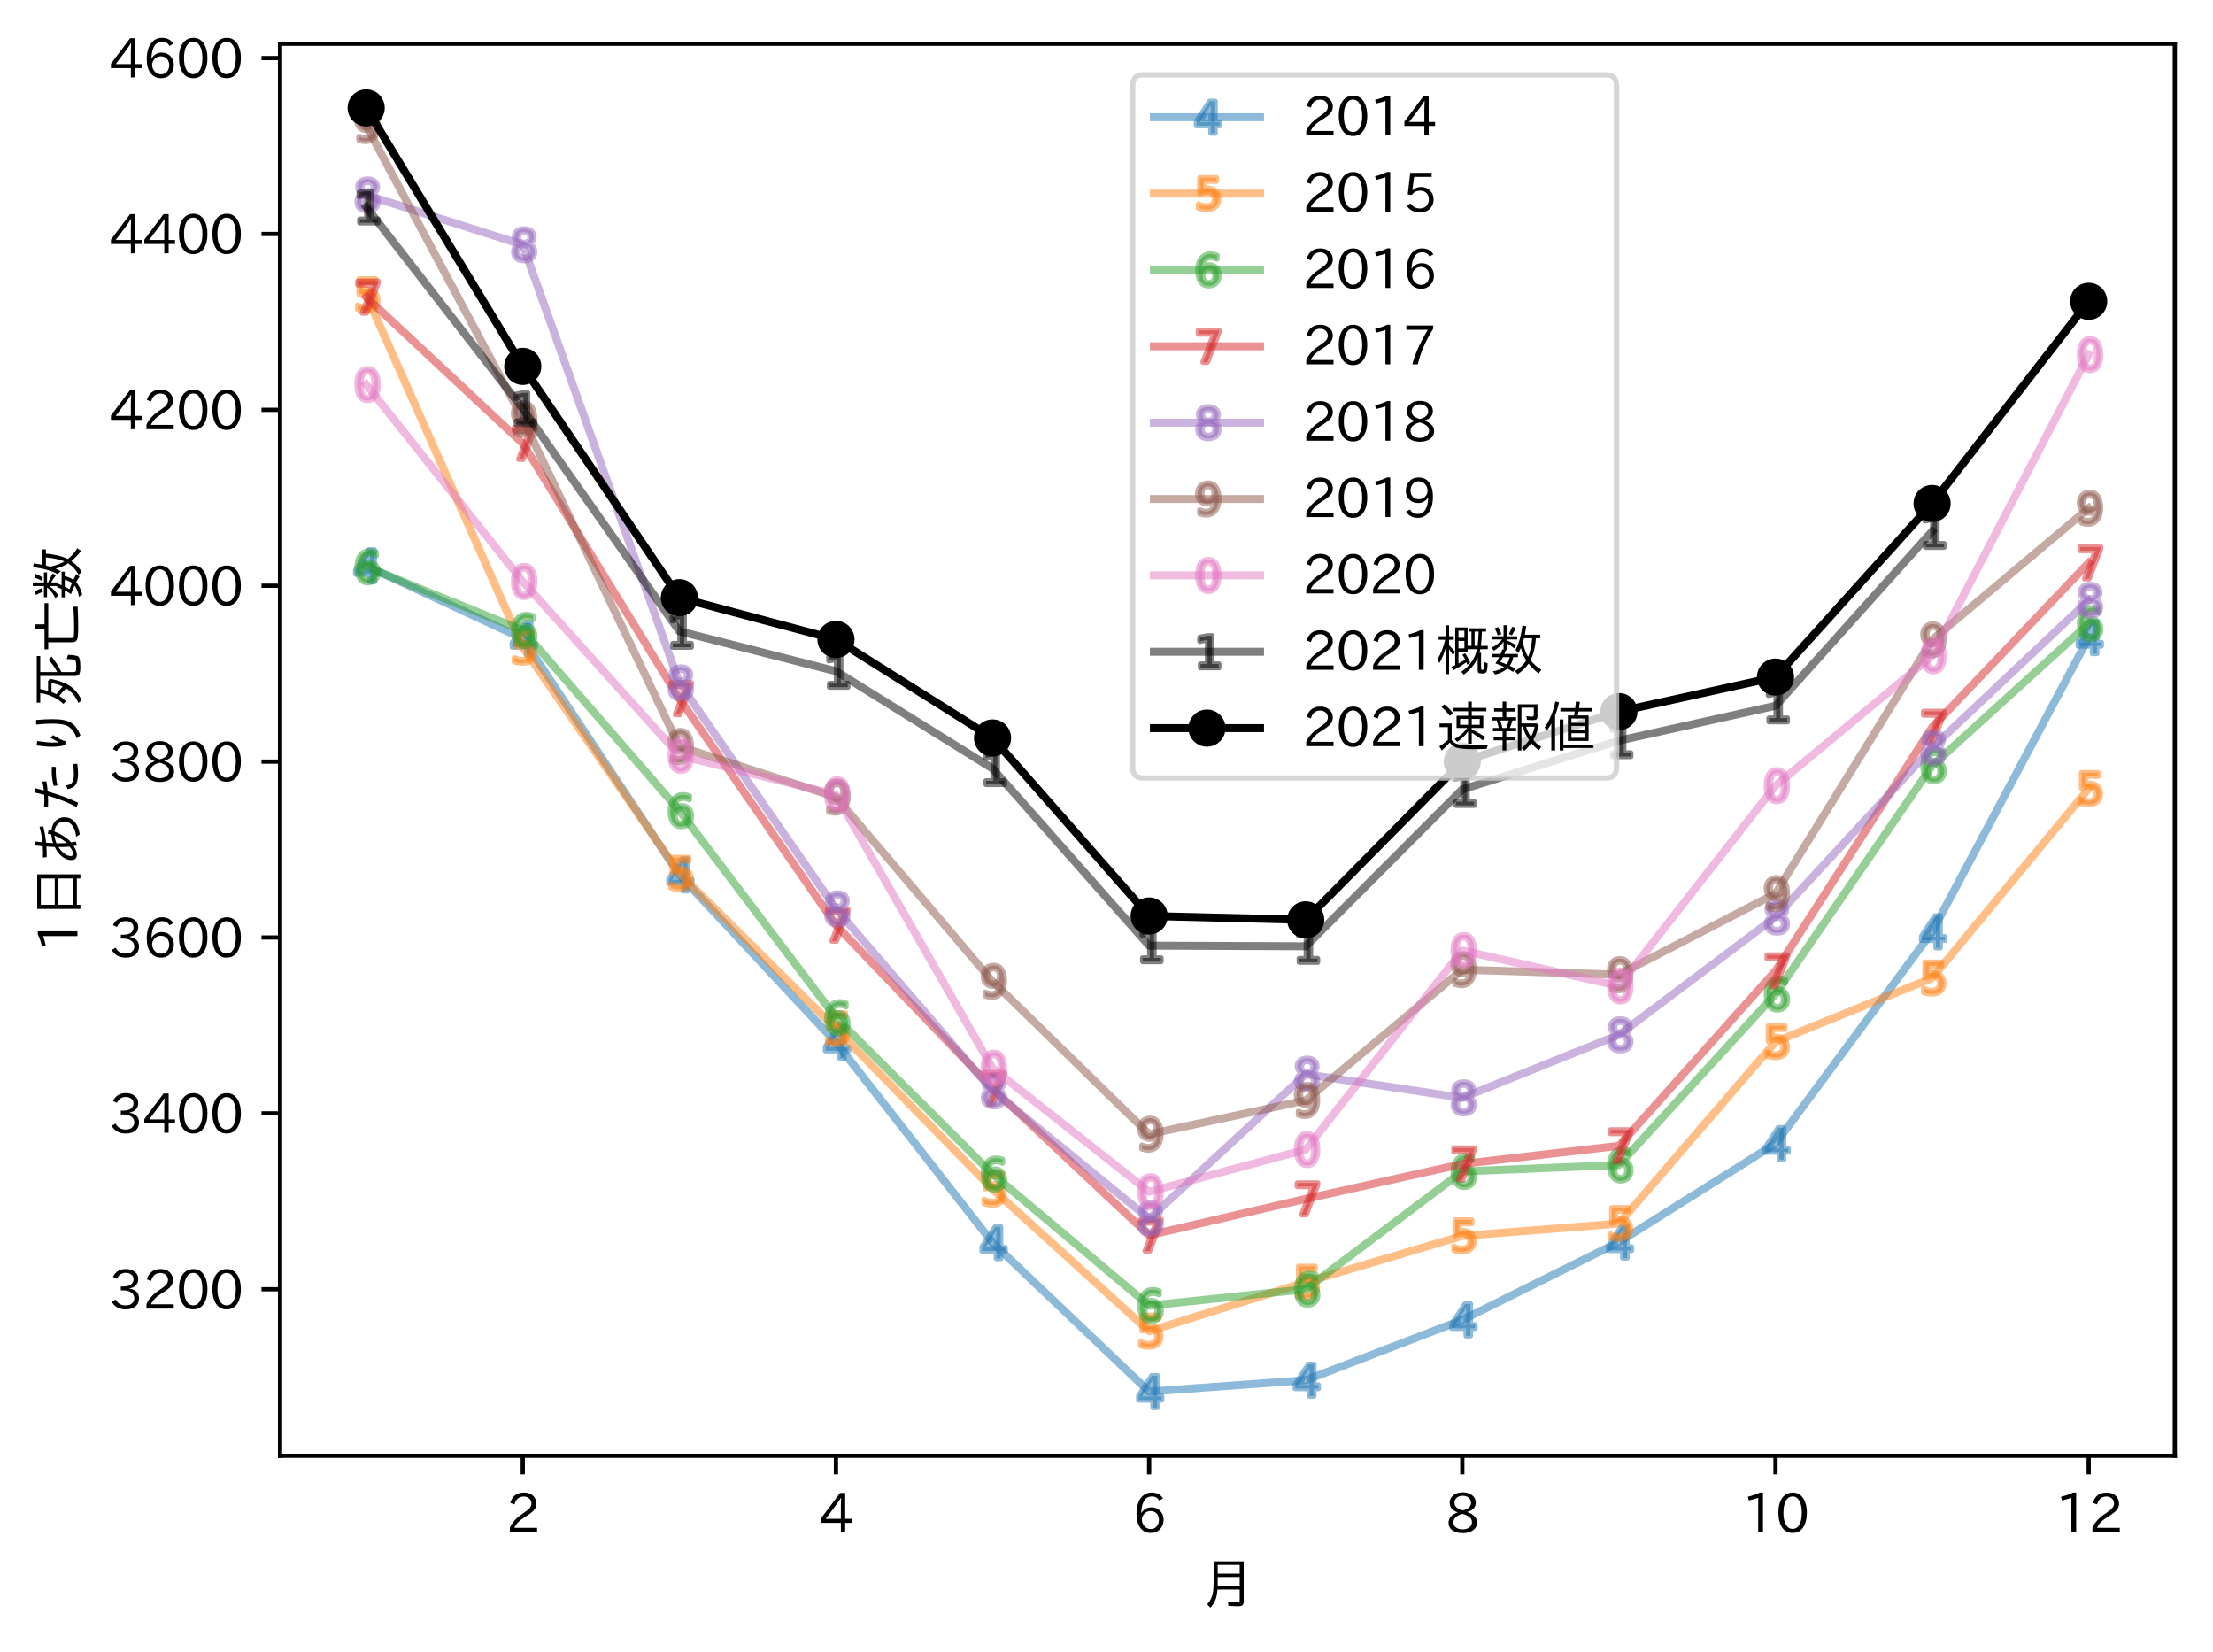 <?xml version="1.0" encoding="utf-8" standalone="no"?>
<!DOCTYPE svg PUBLIC "-//W3C//DTD SVG 1.1//EN"
  "http://www.w3.org/Graphics/SVG/1.1/DTD/svg11.dtd">
<svg xmlns:xlink="http://www.w3.org/1999/xlink" width="417.104pt" height="311.33pt" viewBox="0 0 417.104 311.33" xmlns="http://www.w3.org/2000/svg" version="1.1">
 <defs>
  <style type="text/css">*{stroke-linejoin: round; stroke-linecap: butt}</style>
 </defs>
 <g id="figure_1">
  <g id="patch_1">
   <path d="M 0 311.33 
L 417.104 311.33 
L 417.104 0 
L 0 0 
z
" style="fill: #ffffff"/>
  </g>
  <g id="axes_1">
   <g id="patch_2">
    <path d="M 52.784 274.349 
L 409.904 274.349 
L 409.904 8.237 
L 52.784 8.237 
z
" style="fill: #ffffff"/>
   </g>
   <g id="matplotlib.axis_1">
    <g id="xtick_1">
     <g id="line2d_1">
      <defs>
       <path id="mc21fa7efbb" d="M 0 0 
L 0 3.5 
" style="stroke: #000000; stroke-width: 0.8"/>
      </defs>
      <g>
       <use xlink:href="#mc21fa7efbb" x="98.531" y="274.349" style="stroke: #000000; stroke-width: 0.8"/>
      </g>
     </g>
     <g id="text_1">
      <!-- 2 -->
      <g transform="translate(95.382 288.84)scale(0.1 -0.1)">
       <defs>
        <path id="IPAexGothic-32" d="M 3659 63 
L 447 63 
L 447 594 
Q 825 1475 1894 2203 
L 2072 2322 
Q 2619 2697 2791 2906 
Q 2988 3153 2988 3444 
Q 2988 3772 2756 4003 
Q 2500 4259 2084 4259 
Q 1250 4259 991 3328 
L 497 3506 
Q 853 4725 2116 4725 
Q 2806 4725 3216 4316 
Q 3575 3947 3575 3425 
Q 3575 3038 3344 2722 
Q 3131 2416 2366 1938 
L 2231 1856 
Q 1256 1253 978 569 
L 3659 569 
L 3659 63 
z
" transform="scale(0.016)"/>
       </defs>
       <use xlink:href="#IPAexGothic-32"/>
      </g>
     </g>
    </g>
    <g id="xtick_2">
     <g id="line2d_2">
      <g>
       <use xlink:href="#mc21fa7efbb" x="157.559" y="274.349" style="stroke: #000000; stroke-width: 0.8"/>
      </g>
     </g>
     <g id="text_2">
      <!-- 4 -->
      <g transform="translate(154.41 288.84)scale(0.1 -0.1)">
       <defs>
        <path id="IPAexGothic-34" d="M 3813 1159 
L 3059 1159 
L 3059 63 
L 2547 63 
L 2547 1159 
L 197 1159 
L 197 1672 
L 2456 4678 
L 3059 4678 
L 3059 1634 
L 3813 1634 
L 3813 1159 
z
M 2578 4109 
L 2559 4109 
Q 2278 3656 2003 3284 
L 759 1634 
L 2547 1634 
L 2547 3144 
Q 2547 3481 2578 4109 
z
" transform="scale(0.016)"/>
       </defs>
       <use xlink:href="#IPAexGothic-34"/>
      </g>
     </g>
    </g>
    <g id="xtick_3">
     <g id="line2d_3">
      <g>
       <use xlink:href="#mc21fa7efbb" x="216.587" y="274.349" style="stroke: #000000; stroke-width: 0.8"/>
      </g>
     </g>
     <g id="text_3">
      <!-- 6 -->
      <g transform="translate(213.438 288.84)scale(0.1 -0.1)">
       <defs>
        <path id="IPAexGothic-36" d="M 1056 2328 
Q 1509 2981 2234 2981 
Q 2906 2981 3316 2513 
Q 3675 2106 3675 1522 
Q 3675 884 3272 434 
Q 2853 -31 2178 -31 
Q 1375 -31 922 581 
Q 481 1178 481 2228 
Q 481 3425 1013 4109 
Q 1494 4725 2272 4725 
Q 3191 4725 3609 4025 
L 3150 3775 
Q 2894 4266 2300 4266 
Q 1119 4266 1031 2328 
L 1056 2328 
z
M 2141 2547 
Q 1684 2547 1384 2206 
Q 1116 1900 1116 1541 
Q 1116 1156 1353 844 
Q 1672 428 2159 428 
Q 2669 428 2941 844 
Q 3125 1128 3125 1503 
Q 3125 1944 2881 2228 
Q 2600 2547 2141 2547 
z
" transform="scale(0.016)"/>
       </defs>
       <use xlink:href="#IPAexGothic-36"/>
      </g>
     </g>
    </g>
    <g id="xtick_4">
     <g id="line2d_4">
      <g>
       <use xlink:href="#mc21fa7efbb" x="275.615" y="274.349" style="stroke: #000000; stroke-width: 0.8"/>
      </g>
     </g>
     <g id="text_4">
      <!-- 8 -->
      <g transform="translate(272.466 288.84)scale(0.1 -0.1)">
       <defs>
        <path id="IPAexGothic-38" d="M 2541 2425 
Q 3700 2031 3700 1197 
Q 3700 541 3100 197 
Q 2663 -56 2016 -56 
Q 1366 -56 928 197 
Q 347 531 347 1178 
Q 347 1988 1409 2381 
L 1409 2400 
Q 481 2734 481 3509 
Q 481 4100 981 4456 
Q 1406 4756 2019 4756 
Q 2703 4756 3131 4403 
Q 3553 4069 3553 3566 
Q 3553 2706 2541 2444 
L 2541 2425 
z
M 2022 2625 
Q 2997 2856 2997 3528 
Q 2997 3916 2675 4150 
Q 2413 4347 2016 4347 
Q 1606 4347 1331 4128 
Q 1050 3897 1050 3522 
Q 1050 3150 1350 2925 
Q 1494 2809 1722 2722 
Q 1984 2616 2022 2625 
z
M 1978 2209 
Q 922 1931 922 1216 
Q 922 775 1313 556 
Q 1606 391 2009 391 
Q 2575 391 2881 697 
Q 3106 922 3106 1250 
Q 3106 1594 2794 1850 
Q 2609 1994 2350 2100 
Q 2047 2222 1978 2209 
z
" transform="scale(0.016)"/>
       </defs>
       <use xlink:href="#IPAexGothic-38"/>
      </g>
     </g>
    </g>
    <g id="xtick_5">
     <g id="line2d_5">
      <g>
       <use xlink:href="#mc21fa7efbb" x="334.644" y="274.349" style="stroke: #000000; stroke-width: 0.8"/>
      </g>
     </g>
     <g id="text_5">
      <!-- 10 -->
      <g transform="translate(328.345 288.84)scale(0.1 -0.1)">
       <defs>
        <path id="IPAexGothic-31" d="M 2463 63 
L 1900 63 
L 1900 4103 
Q 1372 3922 788 3797 
L 684 4231 
Q 1519 4441 2106 4731 
L 2463 4731 
L 2463 63 
z
" transform="scale(0.016)"/>
        <path id="IPAexGothic-30" d="M 2038 4725 
Q 2881 4725 3334 3944 
Q 3694 3325 3694 2344 
Q 3694 1372 3334 741 
Q 2888 -31 2016 -31 
Q 1147 -31 700 741 
Q 341 1372 341 2350 
Q 341 3713 1000 4334 
Q 1419 4725 2038 4725 
z
M 2016 4266 
Q 1516 4266 1228 3759 
Q 934 3247 934 2344 
Q 934 1456 1222 947 
Q 1513 447 2016 447 
Q 2619 447 2909 1153 
Q 3100 1622 3100 2375 
Q 3100 3256 2806 3759 
Q 2509 4266 2016 4266 
z
" transform="scale(0.016)"/>
       </defs>
       <use xlink:href="#IPAexGothic-31"/>
       <use xlink:href="#IPAexGothic-30" x="62.988"/>
      </g>
     </g>
    </g>
    <g id="xtick_6">
     <g id="line2d_6">
      <g>
       <use xlink:href="#mc21fa7efbb" x="393.672" y="274.349" style="stroke: #000000; stroke-width: 0.8"/>
      </g>
     </g>
     <g id="text_6">
      <!-- 12 -->
      <g transform="translate(387.373 288.84)scale(0.1 -0.1)">
       <use xlink:href="#IPAexGothic-31"/>
       <use xlink:href="#IPAexGothic-32" x="62.988"/>
      </g>
     </g>
    </g>
    <g id="text_7">
     <!-- 月 -->
     <g transform="translate(226.344 302.23)scale(0.1 -0.1)">
      <defs>
       <path id="IPAexGothic-6708" d="M 5044 4984 
L 5044 256 
Q 5044 -78 4869 -203 
Q 4734 -300 4403 -300 
Q 3894 -300 3253 -247 
L 3169 244 
Q 3750 159 4294 159 
Q 4503 159 4547 263 
Q 4569 313 4569 438 
L 4569 1672 
L 1953 1672 
Q 1906 956 1716 475 
Q 1538 6 1116 -472 
L 744 -63 
Q 1259 475 1403 1244 
Q 1500 1772 1500 2650 
L 1500 4984 
L 5044 4984 
z
M 1981 4569 
L 1981 3541 
L 4569 3541 
L 4569 4569 
L 1981 4569 
z
M 1981 3144 
L 1981 2556 
Q 1981 2288 1975 2147 
L 1975 2069 
L 4569 2069 
L 4569 3144 
L 1981 3144 
z
" transform="scale(0.016)"/>
      </defs>
      <use xlink:href="#IPAexGothic-6708"/>
     </g>
    </g>
   </g>
   <g id="matplotlib.axis_2">
    <g id="ytick_1">
     <g id="line2d_7">
      <defs>
       <path id="m696313adc8" d="M 0 0 
L -3.5 0 
" style="stroke: #000000; stroke-width: 0.8"/>
      </defs>
      <g>
       <use xlink:href="#m696313adc8" x="52.784" y="242.968" style="stroke: #000000; stroke-width: 0.8"/>
      </g>
     </g>
     <g id="text_8">
      <!-- 3200 -->
      <g transform="translate(20.591 246.713)scale(0.1 -0.1)">
       <defs>
        <path id="IPAexGothic-33" d="M 2381 2419 
Q 3506 2216 3506 1278 
Q 3506 716 3128 356 
Q 2709 -31 1944 -31 
Q 797 -31 288 881 
L 756 1131 
Q 1109 441 1938 441 
Q 2425 441 2694 691 
Q 2950 928 2950 1291 
Q 2950 1719 2566 1978 
Q 2216 2213 1644 2213 
L 1363 2213 
L 1363 2669 
L 1656 2669 
Q 2231 2669 2534 2888 
Q 2859 3119 2859 3509 
Q 2859 3934 2494 4138 
Q 2259 4278 1931 4278 
Q 1238 4278 903 3578 
L 434 3803 
Q 897 4725 1938 4725 
Q 2597 4725 3006 4394 
Q 3416 4069 3416 3534 
Q 3416 3028 3019 2706 
Q 2763 2500 2381 2444 
L 2381 2419 
z
" transform="scale(0.016)"/>
       </defs>
       <use xlink:href="#IPAexGothic-33"/>
       <use xlink:href="#IPAexGothic-32" x="62.988"/>
       <use xlink:href="#IPAexGothic-30" x="125.977"/>
       <use xlink:href="#IPAexGothic-30" x="188.965"/>
      </g>
     </g>
    </g>
    <g id="ytick_2">
     <g id="line2d_8">
      <g>
       <use xlink:href="#m696313adc8" x="52.784" y="209.822" style="stroke: #000000; stroke-width: 0.8"/>
      </g>
     </g>
     <g id="text_9">
      <!-- 3400 -->
      <g transform="translate(20.591 213.567)scale(0.1 -0.1)">
       <use xlink:href="#IPAexGothic-33"/>
       <use xlink:href="#IPAexGothic-34" x="62.988"/>
       <use xlink:href="#IPAexGothic-30" x="125.977"/>
       <use xlink:href="#IPAexGothic-30" x="188.965"/>
      </g>
     </g>
    </g>
    <g id="ytick_3">
     <g id="line2d_9">
      <g>
       <use xlink:href="#m696313adc8" x="52.784" y="176.676" style="stroke: #000000; stroke-width: 0.8"/>
      </g>
     </g>
     <g id="text_10">
      <!-- 3600 -->
      <g transform="translate(20.591 180.421)scale(0.1 -0.1)">
       <use xlink:href="#IPAexGothic-33"/>
       <use xlink:href="#IPAexGothic-36" x="62.988"/>
       <use xlink:href="#IPAexGothic-30" x="125.977"/>
       <use xlink:href="#IPAexGothic-30" x="188.965"/>
      </g>
     </g>
    </g>
    <g id="ytick_4">
     <g id="line2d_10">
      <g>
       <use xlink:href="#m696313adc8" x="52.784" y="143.53" style="stroke: #000000; stroke-width: 0.8"/>
      </g>
     </g>
     <g id="text_11">
      <!-- 3800 -->
      <g transform="translate(20.591 147.275)scale(0.1 -0.1)">
       <use xlink:href="#IPAexGothic-33"/>
       <use xlink:href="#IPAexGothic-38" x="62.988"/>
       <use xlink:href="#IPAexGothic-30" x="125.977"/>
       <use xlink:href="#IPAexGothic-30" x="188.965"/>
      </g>
     </g>
    </g>
    <g id="ytick_5">
     <g id="line2d_11">
      <g>
       <use xlink:href="#m696313adc8" x="52.784" y="110.383" style="stroke: #000000; stroke-width: 0.8"/>
      </g>
     </g>
     <g id="text_12">
      <!-- 4000 -->
      <g transform="translate(20.591 114.129)scale(0.1 -0.1)">
       <use xlink:href="#IPAexGothic-34"/>
       <use xlink:href="#IPAexGothic-30" x="62.988"/>
       <use xlink:href="#IPAexGothic-30" x="125.977"/>
       <use xlink:href="#IPAexGothic-30" x="188.965"/>
      </g>
     </g>
    </g>
    <g id="ytick_6">
     <g id="line2d_12">
      <g>
       <use xlink:href="#m696313adc8" x="52.784" y="77.237" style="stroke: #000000; stroke-width: 0.8"/>
      </g>
     </g>
     <g id="text_13">
      <!-- 4200 -->
      <g transform="translate(20.591 80.983)scale(0.1 -0.1)">
       <use xlink:href="#IPAexGothic-34"/>
       <use xlink:href="#IPAexGothic-32" x="62.988"/>
       <use xlink:href="#IPAexGothic-30" x="125.977"/>
       <use xlink:href="#IPAexGothic-30" x="188.965"/>
      </g>
     </g>
    </g>
    <g id="ytick_7">
     <g id="line2d_13">
      <g>
       <use xlink:href="#m696313adc8" x="52.784" y="44.091" style="stroke: #000000; stroke-width: 0.8"/>
      </g>
     </g>
     <g id="text_14">
      <!-- 4400 -->
      <g transform="translate(20.591 47.837)scale(0.1 -0.1)">
       <use xlink:href="#IPAexGothic-34"/>
       <use xlink:href="#IPAexGothic-34" x="62.988"/>
       <use xlink:href="#IPAexGothic-30" x="125.977"/>
       <use xlink:href="#IPAexGothic-30" x="188.965"/>
      </g>
     </g>
    </g>
    <g id="ytick_8">
     <g id="line2d_14">
      <g>
       <use xlink:href="#m696313adc8" x="52.784" y="10.945" style="stroke: #000000; stroke-width: 0.8"/>
      </g>
     </g>
     <g id="text_15">
      <!-- 4600 -->
      <g transform="translate(20.591 14.691)scale(0.1 -0.1)">
       <use xlink:href="#IPAexGothic-34"/>
       <use xlink:href="#IPAexGothic-36" x="62.988"/>
       <use xlink:href="#IPAexGothic-30" x="125.977"/>
       <use xlink:href="#IPAexGothic-30" x="188.965"/>
      </g>
     </g>
    </g>
    <g id="text_16">
     <!-- 1日あたり死亡数 -->
     <g transform="translate(14.691 179.442)rotate(-90)scale(0.1 -0.1)">
      <defs>
       <path id="IPAexGothic-65e5" d="M 5231 4800 
L 5231 -288 
L 4744 -288 
L 4744 128 
L 1647 128 
L 1647 -288 
L 1159 -288 
L 1159 4800 
L 5231 4800 
z
M 1647 4372 
L 1647 2731 
L 4744 2731 
L 4744 4372 
L 1647 4372 
z
M 1647 2297 
L 1647 556 
L 4744 556 
L 4744 2297 
L 1647 2297 
z
" transform="scale(0.016)"/>
       <path id="IPAexGothic-3042" d="M 966 4134 
Q 1228 4116 1550 4116 
Q 1934 4116 2284 4141 
Q 2297 4247 2319 4453 
Q 2369 4872 2381 5050 
L 2853 5019 
Q 2794 4547 2759 4178 
Q 3672 4275 4581 4525 
L 4634 4084 
Q 3750 3863 2713 3756 
Q 2675 3378 2663 2931 
Q 3088 3084 3669 3138 
Q 3738 3325 3763 3547 
L 4238 3438 
Q 4188 3219 4153 3128 
Q 4797 3041 5166 2741 
Q 5703 2297 5703 1581 
Q 5703 794 5056 300 
Q 4559 -84 3681 -213 
L 3406 213 
Q 4169 297 4622 594 
Q 5203 969 5203 1588 
Q 5203 2216 4672 2553 
Q 4413 2725 4025 2772 
Q 3550 1556 2747 800 
Q 2766 584 2847 275 
L 2388 103 
Q 2369 191 2316 525 
Q 1756 128 1300 128 
Q 666 128 666 794 
Q 666 1244 950 1691 
Q 1216 2100 1678 2425 
Q 1834 2541 2194 2731 
Q 2206 3159 2253 3719 
Q 1772 3681 1338 3681 
Q 1106 3681 1006 3688 
L 966 4134 
z
M 2188 2291 
Q 1966 2169 1703 1913 
Q 1431 1650 1272 1353 
Q 1144 1109 1134 922 
Q 1119 575 1384 575 
Q 1788 575 2247 997 
Q 2197 1497 2188 2291 
z
M 3553 2772 
Q 3038 2700 2638 2534 
Q 2638 1734 2663 1300 
Q 3231 1931 3553 2772 
z
" transform="scale(0.016)"/>
       <path id="IPAexGothic-305f" d="M 684 3994 
Q 1138 3953 1556 3953 
Q 1797 3953 2106 3975 
Q 2266 4594 2369 5113 
L 2875 5025 
Q 2806 4731 2619 4013 
Q 3209 4084 3656 4191 
L 3688 3719 
Q 3109 3613 2497 3566 
Q 1822 1294 1153 -44 
L 653 172 
Q 1406 1500 1991 3531 
Q 1634 3513 1256 3513 
Q 1106 3513 697 3525 
L 684 3994 
z
M 5753 78 
Q 5059 -13 4597 -13 
Q 3619 -13 3206 334 
Q 2866 625 2766 1222 
L 3213 1388 
Q 3247 1069 3347 903 
Q 3425 775 3578 672 
Q 3866 481 4556 481 
Q 5009 481 5728 575 
L 5753 78 
z
M 3144 2859 
Q 4216 3147 5409 3072 
L 5381 2597 
L 5356 2597 
Q 4263 2663 3194 2419 
L 3144 2859 
z
" transform="scale(0.016)"/>
       <path id="IPAexGothic-308a" d="M 2878 2925 
Q 2503 2294 2372 2041 
Q 2222 1750 2163 1459 
L 1716 1503 
Q 1509 2131 1509 3091 
Q 1509 3744 1663 4872 
L 2181 4806 
Q 2003 3541 2003 3016 
Q 2003 2613 2028 2259 
Q 2109 2413 2313 2766 
Q 2484 3063 2578 3238 
L 2878 2925 
z
M 2488 128 
Q 3534 503 3928 1184 
Q 4234 1713 4234 2975 
Q 4234 3872 4122 4928 
L 4666 4928 
Q 4759 3794 4759 2975 
Q 4759 1516 4356 844 
Q 3913 103 2853 -288 
L 2488 128 
z
" transform="scale(0.016)"/>
       <path id="IPAexGothic-6b7b" d="M 2134 1381 
Q 1691 1863 1256 2200 
Q 997 1788 616 1406 
L 309 1713 
Q 1325 2825 1584 4403 
L 1591 4441 
L 456 4441 
L 456 4856 
L 5947 4856 
L 5947 4441 
L 4053 4441 
L 4053 2431 
Q 4888 2881 5478 3456 
L 5894 3116 
Q 5109 2469 4053 1950 
L 4053 516 
Q 4053 275 4238 225 
Q 4378 194 4684 194 
Q 5428 194 5506 397 
Q 5575 591 5594 1325 
L 6088 1163 
Q 6050 141 5869 -56 
Q 5666 -281 4628 -281 
Q 4063 -281 3841 -166 
Q 3594 -41 3594 356 
L 3594 4441 
L 2050 4441 
Q 2041 4400 2031 4300 
Q 1978 4000 1838 3519 
L 3003 3519 
L 3266 3322 
Q 3028 1938 2472 1028 
Q 1906 119 738 -438 
L 419 -47 
Q 1541 413 2134 1381 
z
M 2356 1797 
Q 2647 2425 2759 3116 
L 1703 3116 
Q 1603 2844 1450 2534 
Q 1966 2188 2356 1797 
z
" transform="scale(0.016)"/>
       <path id="IPAexGothic-4ea1" d="M 1813 3497 
L 1813 819 
Q 1813 538 2056 488 
Q 2269 450 3194 450 
Q 4369 450 5506 544 
L 5506 38 
Q 4391 -31 3259 -31 
Q 2013 -31 1697 72 
Q 1319 197 1319 647 
L 1319 3497 
L 481 3497 
L 481 3938 
L 2925 3938 
L 2925 5084 
L 3431 5084 
L 3431 3938 
L 5922 3938 
L 5922 3497 
L 1813 3497 
z
" transform="scale(0.016)"/>
       <path id="IPAexGothic-6570" d="M 2847 1553 
Q 2741 1006 2425 534 
Q 2625 441 3091 203 
L 2809 -188 
Q 2541 0 2144 209 
Q 1569 -291 703 -500 
L 422 -125 
Q 1263 19 1747 406 
Q 1222 650 734 816 
Q 975 1172 1147 1503 
L 1172 1553 
L 359 1553 
L 359 1925 
L 1344 1925 
Q 1406 2066 1569 2475 
L 1691 2450 
L 1691 3372 
Q 1250 2738 550 2303 
L 275 2663 
Q 1019 3013 1528 3641 
L 378 3641 
L 378 4006 
L 1691 4006 
L 1691 5313 
L 2113 5313 
L 2113 4006 
L 3297 4006 
L 3297 3641 
L 2113 3641 
L 2113 3513 
Q 2659 3291 3175 2963 
L 2956 2584 
Q 2553 2922 2113 3159 
L 2113 2372 
L 1966 2372 
Q 1928 2288 1872 2141 
Q 1806 1975 1784 1925 
L 3378 1925 
L 3378 1553 
L 2847 1553 
z
M 2419 1553 
L 1613 1553 
Q 1478 1269 1313 997 
Q 1559 909 2047 703 
Q 2313 1047 2419 1553 
z
M 4363 1163 
Q 3953 1781 3738 2638 
Q 3575 2281 3428 2016 
L 3103 2406 
Q 3675 3444 3916 5291 
L 4363 5200 
Q 4284 4666 4197 4197 
L 6009 4197 
L 6009 3775 
L 5503 3775 
Q 5397 2275 4869 1191 
Q 5419 503 6144 75 
L 5822 -378 
Q 5188 106 4631 788 
Q 4113 34 3341 -463 
L 3031 -78 
Q 3888 406 4363 1163 
z
M 4588 1594 
Q 4938 2388 5059 3775 
L 4100 3775 
Q 4041 3519 3972 3288 
Q 3981 3250 3991 3194 
Q 4175 2256 4588 1594 
z
M 1003 4116 
Q 878 4544 638 4934 
L 1053 5094 
Q 1247 4788 1438 4269 
L 1003 4116 
z
M 2316 4269 
Q 2550 4688 2688 5131 
L 3128 4997 
Q 2966 4588 2675 4128 
L 2316 4269 
z
" transform="scale(0.016)"/>
      </defs>
      <use xlink:href="#IPAexGothic-31"/>
      <use xlink:href="#IPAexGothic-65e5" x="62.988"/>
      <use xlink:href="#IPAexGothic-3042" x="162.988"/>
      <use xlink:href="#IPAexGothic-305f" x="262.988"/>
      <use xlink:href="#IPAexGothic-308a" x="362.988"/>
      <use xlink:href="#IPAexGothic-6b7b" x="462.988"/>
      <use xlink:href="#IPAexGothic-4ea1" x="562.988"/>
      <use xlink:href="#IPAexGothic-6570" x="662.988"/>
     </g>
    </g>
   </g>
   <g id="line2d_15">
    <path d="M 69.017 106.614 
L 98.531 120.345 
L 128.045 164.871 
L 157.559 196.442 
L 187.073 234.184 
L 216.587 262.253 
L 246.101 260.102 
L 275.615 248.747 
L 305.129 234.073 
L 334.644 215.526 
L 364.158 175.615 
L 393.672 120.156 
" clip-path="url(#p501d447aaa)" style="fill: none; stroke: #1f77b4; stroke-opacity: 0.5; stroke-width: 1.5; stroke-linecap: square"/>
    <defs>
     <path id="m792f999764" d="M 0.723 -2.293 
L -1.326 0.91 
L 0.723 0.91 
L 0.723 -2.293 
z
M 0.51 -3 
L 1.531 -3 
L 1.531 0.91 
L 2.387 0.91 
L 2.387 1.586 
L 1.531 1.586 
L 1.531 3 
L 0.723 3 
L 0.723 1.586 
L -1.985 1.586 
L -1.985 0.802 
L 0.51 -3 
z
" style="stroke: #1f77b4; stroke-opacity: 0.5"/>
    </defs>
    <g clip-path="url(#p501d447aaa)">
     <use xlink:href="#m792f999764" x="69.017" y="106.614" style="fill: #1f77b4; fill-opacity: 0.5; stroke: #1f77b4; stroke-opacity: 0.5"/>
     <use xlink:href="#m792f999764" x="98.531" y="120.345" style="fill: #1f77b4; fill-opacity: 0.5; stroke: #1f77b4; stroke-opacity: 0.5"/>
     <use xlink:href="#m792f999764" x="128.045" y="164.871" style="fill: #1f77b4; fill-opacity: 0.5; stroke: #1f77b4; stroke-opacity: 0.5"/>
     <use xlink:href="#m792f999764" x="157.559" y="196.442" style="fill: #1f77b4; fill-opacity: 0.5; stroke: #1f77b4; stroke-opacity: 0.5"/>
     <use xlink:href="#m792f999764" x="187.073" y="234.184" style="fill: #1f77b4; fill-opacity: 0.5; stroke: #1f77b4; stroke-opacity: 0.5"/>
     <use xlink:href="#m792f999764" x="216.587" y="262.253" style="fill: #1f77b4; fill-opacity: 0.5; stroke: #1f77b4; stroke-opacity: 0.5"/>
     <use xlink:href="#m792f999764" x="246.101" y="260.102" style="fill: #1f77b4; fill-opacity: 0.5; stroke: #1f77b4; stroke-opacity: 0.5"/>
     <use xlink:href="#m792f999764" x="275.615" y="248.747" style="fill: #1f77b4; fill-opacity: 0.5; stroke: #1f77b4; stroke-opacity: 0.5"/>
     <use xlink:href="#m792f999764" x="305.129" y="234.073" style="fill: #1f77b4; fill-opacity: 0.5; stroke: #1f77b4; stroke-opacity: 0.5"/>
     <use xlink:href="#m792f999764" x="334.644" y="215.526" style="fill: #1f77b4; fill-opacity: 0.5; stroke: #1f77b4; stroke-opacity: 0.5"/>
     <use xlink:href="#m792f999764" x="364.158" y="175.615" style="fill: #1f77b4; fill-opacity: 0.5; stroke: #1f77b4; stroke-opacity: 0.5"/>
     <use xlink:href="#m792f999764" x="393.672" y="120.156" style="fill: #1f77b4; fill-opacity: 0.5; stroke: #1f77b4; stroke-opacity: 0.5"/>
    </g>
   </g>
   <g id="line2d_16">
    <path d="M 69.017 55.553 
L 98.531 121.973 
L 128.045 164.593 
L 157.559 193.878 
L 187.073 224.09 
L 216.587 250.873 
L 246.101 241.642 
L 275.615 232.912 
L 305.129 230.582 
L 334.644 196.307 
L 364.158 184.321 
L 393.672 148.603 
" clip-path="url(#p501d447aaa)" style="fill: none; stroke: #ff7f0e; stroke-opacity: 0.5; stroke-width: 1.5; stroke-linecap: square"/>
    <defs>
     <path id="m72db270fdf" d="M -1.344 -3 
L 1.782 -3 
L 1.782 -2.329 
L -0.615 -2.329 
L -0.615 -0.887 
Q -0.442 -0.947 -0.269 -0.976 
Q -0.095 -1.005 0.079 -1.005 
Q 1.064 -1.005 1.639 -0.465 
Q 2.215 0.075 2.215 0.997 
Q 2.215 1.947 1.624 2.474 
Q 1.032 3 -0.044 3 
Q -0.414 3 -0.799 2.937 
Q -1.182 2.874 -1.592 2.748 
L -1.592 1.947 
Q -1.238 2.14 -0.86 2.234 
Q -0.481 2.329 -0.06 2.329 
Q 0.622 2.329 1.02 1.971 
Q 1.418 1.613 1.418 0.997 
Q 1.418 0.383 1.02 0.025 
Q 0.622 -0.335 -0.06 -0.335 
Q -0.379 -0.335 -0.697 -0.264 
Q -1.013 -0.194 -1.344 -0.044 
L -1.344 -3 
z
" style="stroke: #ff7f0e; stroke-opacity: 0.5"/>
    </defs>
    <g clip-path="url(#p501d447aaa)">
     <use xlink:href="#m72db270fdf" x="69.017" y="55.553" style="fill: #ff7f0e; fill-opacity: 0.5; stroke: #ff7f0e; stroke-opacity: 0.5"/>
     <use xlink:href="#m72db270fdf" x="98.531" y="121.973" style="fill: #ff7f0e; fill-opacity: 0.5; stroke: #ff7f0e; stroke-opacity: 0.5"/>
     <use xlink:href="#m72db270fdf" x="128.045" y="164.593" style="fill: #ff7f0e; fill-opacity: 0.5; stroke: #ff7f0e; stroke-opacity: 0.5"/>
     <use xlink:href="#m72db270fdf" x="157.559" y="193.878" style="fill: #ff7f0e; fill-opacity: 0.5; stroke: #ff7f0e; stroke-opacity: 0.5"/>
     <use xlink:href="#m72db270fdf" x="187.073" y="224.09" style="fill: #ff7f0e; fill-opacity: 0.5; stroke: #ff7f0e; stroke-opacity: 0.5"/>
     <use xlink:href="#m72db270fdf" x="216.587" y="250.873" style="fill: #ff7f0e; fill-opacity: 0.5; stroke: #ff7f0e; stroke-opacity: 0.5"/>
     <use xlink:href="#m72db270fdf" x="246.101" y="241.642" style="fill: #ff7f0e; fill-opacity: 0.5; stroke: #ff7f0e; stroke-opacity: 0.5"/>
     <use xlink:href="#m72db270fdf" x="275.615" y="232.912" style="fill: #ff7f0e; fill-opacity: 0.5; stroke: #ff7f0e; stroke-opacity: 0.5"/>
     <use xlink:href="#m72db270fdf" x="305.129" y="230.582" style="fill: #ff7f0e; fill-opacity: 0.5; stroke: #ff7f0e; stroke-opacity: 0.5"/>
     <use xlink:href="#m72db270fdf" x="334.644" y="196.307" style="fill: #ff7f0e; fill-opacity: 0.5; stroke: #ff7f0e; stroke-opacity: 0.5"/>
     <use xlink:href="#m72db270fdf" x="364.158" y="184.321" style="fill: #ff7f0e; fill-opacity: 0.5; stroke: #ff7f0e; stroke-opacity: 0.5"/>
     <use xlink:href="#m72db270fdf" x="393.672" y="148.603" style="fill: #ff7f0e; fill-opacity: 0.5; stroke: #ff7f0e; stroke-opacity: 0.5"/>
    </g>
   </g>
   <g id="line2d_17">
    <path d="M 69.017 106.812 
L 98.531 118.801 
L 128.045 152.768 
L 157.559 191.79 
L 187.073 221.257 
L 216.587 246.045 
L 246.101 242.952 
L 275.615 220.765 
L 305.129 219.544 
L 334.644 187.325 
L 364.158 144.325 
L 393.672 117.531 
" clip-path="url(#p501d447aaa)" style="fill: none; stroke: #2ca02c; stroke-opacity: 0.5; stroke-width: 1.5; stroke-linecap: square"/>
    <defs>
     <path id="mcd05c88acb" d="M 0.345 -0.315 
Q -0.182 -0.315 -0.49 0.045 
Q -0.798 0.405 -0.798 1.032 
Q -0.798 1.655 -0.49 2.018 
Q -0.182 2.38 0.345 2.38 
Q 0.872 2.38 1.179 2.018 
Q 1.487 1.655 1.487 1.032 
Q 1.487 0.405 1.179 0.045 
Q 0.872 -0.315 0.345 -0.315 
z
M 1.898 -2.768 
L 1.898 -2.056 
Q 1.603 -2.194 1.303 -2.268 
Q 1.003 -2.342 0.708 -2.342 
Q -0.066 -2.342 -0.475 -1.819 
Q -0.883 -1.296 -0.941 -0.239 
Q -0.713 -0.576 -0.369 -0.755 
Q -0.023 -0.935 0.391 -0.935 
Q 1.262 -0.935 1.768 -0.406 
Q 2.274 0.122 2.274 1.032 
Q 2.274 1.923 1.747 2.462 
Q 1.22 3 0.345 3 
Q -0.659 3 -1.189 2.232 
Q -1.72 1.462 -1.72 0.002 
Q -1.72 -1.369 -1.069 -2.184 
Q -0.418 -3 0.677 -3 
Q 0.972 -3 1.272 -2.942 
Q 1.572 -2.883 1.898 -2.768 
z
" style="stroke: #2ca02c; stroke-opacity: 0.5"/>
    </defs>
    <g clip-path="url(#p501d447aaa)">
     <use xlink:href="#mcd05c88acb" x="69.017" y="106.812" style="fill: #2ca02c; fill-opacity: 0.5; stroke: #2ca02c; stroke-opacity: 0.5"/>
     <use xlink:href="#mcd05c88acb" x="98.531" y="118.801" style="fill: #2ca02c; fill-opacity: 0.5; stroke: #2ca02c; stroke-opacity: 0.5"/>
     <use xlink:href="#mcd05c88acb" x="128.045" y="152.768" style="fill: #2ca02c; fill-opacity: 0.5; stroke: #2ca02c; stroke-opacity: 0.5"/>
     <use xlink:href="#mcd05c88acb" x="157.559" y="191.79" style="fill: #2ca02c; fill-opacity: 0.5; stroke: #2ca02c; stroke-opacity: 0.5"/>
     <use xlink:href="#mcd05c88acb" x="187.073" y="221.257" style="fill: #2ca02c; fill-opacity: 0.5; stroke: #2ca02c; stroke-opacity: 0.5"/>
     <use xlink:href="#mcd05c88acb" x="216.587" y="246.045" style="fill: #2ca02c; fill-opacity: 0.5; stroke: #2ca02c; stroke-opacity: 0.5"/>
     <use xlink:href="#mcd05c88acb" x="246.101" y="242.952" style="fill: #2ca02c; fill-opacity: 0.5; stroke: #2ca02c; stroke-opacity: 0.5"/>
     <use xlink:href="#mcd05c88acb" x="275.615" y="220.765" style="fill: #2ca02c; fill-opacity: 0.5; stroke: #2ca02c; stroke-opacity: 0.5"/>
     <use xlink:href="#mcd05c88acb" x="305.129" y="219.544" style="fill: #2ca02c; fill-opacity: 0.5; stroke: #2ca02c; stroke-opacity: 0.5"/>
     <use xlink:href="#mcd05c88acb" x="334.644" y="187.325" style="fill: #2ca02c; fill-opacity: 0.5; stroke: #2ca02c; stroke-opacity: 0.5"/>
     <use xlink:href="#mcd05c88acb" x="364.158" y="144.325" style="fill: #2ca02c; fill-opacity: 0.5; stroke: #2ca02c; stroke-opacity: 0.5"/>
     <use xlink:href="#mcd05c88acb" x="393.672" y="117.531" style="fill: #2ca02c; fill-opacity: 0.5; stroke: #2ca02c; stroke-opacity: 0.5"/>
    </g>
   </g>
   <g id="line2d_18">
    <path d="M 69.017 55.992 
L 98.531 83.547 
L 128.045 131.666 
L 157.559 174.344 
L 187.073 205.128 
L 216.587 232.781 
L 246.101 225.93 
L 275.615 219.354 
L 305.129 215.937 
L 334.644 182.973 
L 364.158 137.066 
L 393.672 106.069 
" clip-path="url(#p501d447aaa)" style="fill: none; stroke: #d62728; stroke-opacity: 0.5; stroke-width: 1.5; stroke-linecap: square"/>
    <defs>
     <path id="m90c45486fb" d="M -1.591 -3 
L 2.266 -3 
L 2.266 -2.654 
L 0.088 3 
L -0.759 3 
L 1.29 -2.316 
L -1.591 -2.316 
L -1.591 -3 
z
" style="stroke: #d62728; stroke-opacity: 0.5"/>
    </defs>
    <g clip-path="url(#p501d447aaa)">
     <use xlink:href="#m90c45486fb" x="69.017" y="55.992" style="fill: #d62728; fill-opacity: 0.5; stroke: #d62728; stroke-opacity: 0.5"/>
     <use xlink:href="#m90c45486fb" x="98.531" y="83.547" style="fill: #d62728; fill-opacity: 0.5; stroke: #d62728; stroke-opacity: 0.5"/>
     <use xlink:href="#m90c45486fb" x="128.045" y="131.666" style="fill: #d62728; fill-opacity: 0.5; stroke: #d62728; stroke-opacity: 0.5"/>
     <use xlink:href="#m90c45486fb" x="157.559" y="174.344" style="fill: #d62728; fill-opacity: 0.5; stroke: #d62728; stroke-opacity: 0.5"/>
     <use xlink:href="#m90c45486fb" x="187.073" y="205.128" style="fill: #d62728; fill-opacity: 0.5; stroke: #d62728; stroke-opacity: 0.5"/>
     <use xlink:href="#m90c45486fb" x="216.587" y="232.781" style="fill: #d62728; fill-opacity: 0.5; stroke: #d62728; stroke-opacity: 0.5"/>
     <use xlink:href="#m90c45486fb" x="246.101" y="225.93" style="fill: #d62728; fill-opacity: 0.5; stroke: #d62728; stroke-opacity: 0.5"/>
     <use xlink:href="#m90c45486fb" x="275.615" y="219.354" style="fill: #d62728; fill-opacity: 0.5; stroke: #d62728; stroke-opacity: 0.5"/>
     <use xlink:href="#m90c45486fb" x="305.129" y="215.937" style="fill: #d62728; fill-opacity: 0.5; stroke: #d62728; stroke-opacity: 0.5"/>
     <use xlink:href="#m90c45486fb" x="334.644" y="182.973" style="fill: #d62728; fill-opacity: 0.5; stroke: #d62728; stroke-opacity: 0.5"/>
     <use xlink:href="#m90c45486fb" x="364.158" y="137.066" style="fill: #d62728; fill-opacity: 0.5; stroke: #d62728; stroke-opacity: 0.5"/>
     <use xlink:href="#m90c45486fb" x="393.672" y="106.069" style="fill: #d62728; fill-opacity: 0.5; stroke: #d62728; stroke-opacity: 0.5"/>
    </g>
   </g>
   <g id="line2d_19">
    <path d="M 69.017 36.751 
L 98.531 46.133 
L 128.045 128.694 
L 157.559 171.278 
L 187.073 205.566 
L 216.587 229.676 
L 246.101 202.433 
L 275.615 206.892 
L 305.129 195.022 
L 334.644 172.826 
L 364.158 140.916 
L 393.672 113.131 
" clip-path="url(#p501d447aaa)" style="fill: none; stroke: #9467bd; stroke-opacity: 0.5; stroke-width: 1.5; stroke-linecap: square"/>
    <defs>
     <path id="m13f4f7882d" d="M 0.269 0.141 
Q -0.289 0.141 -0.609 0.439 
Q -0.927 0.738 -0.927 1.26 
Q -0.927 1.783 -0.609 2.082 
Q -0.289 2.38 0.269 2.38 
Q 0.827 2.38 1.148 2.08 
Q 1.47 1.779 1.47 1.26 
Q 1.47 0.738 1.15 0.439 
Q 0.832 0.141 0.269 0.141 
z
M -0.513 -0.191 
Q -1.016 -0.315 -1.298 -0.66 
Q -1.578 -1.006 -1.578 -1.502 
Q -1.578 -2.194 -1.084 -2.597 
Q -0.59 -3 0.269 -3 
Q 1.133 -3 1.625 -2.597 
Q 2.117 -2.194 2.117 -1.502 
Q 2.117 -1.006 1.836 -0.66 
Q 1.555 -0.315 1.056 -0.191 
Q 1.621 -0.06 1.936 0.324 
Q 2.252 0.707 2.252 1.26 
Q 2.252 2.101 1.739 2.551 
Q 1.226 3 0.269 3 
Q -0.687 3 -1.201 2.551 
Q -1.714 2.101 -1.714 1.26 
Q -1.714 0.707 -1.397 0.324 
Q -1.078 -0.06 -0.513 -0.191 
z
M -0.799 -1.427 
Q -0.799 -0.979 -0.519 -0.727 
Q -0.238 -0.475 0.269 -0.475 
Q 0.773 -0.475 1.057 -0.727 
Q 1.342 -0.979 1.342 -1.427 
Q 1.342 -1.877 1.057 -2.129 
Q 0.773 -2.38 0.269 -2.38 
Q -0.238 -2.38 -0.519 -2.129 
Q -0.799 -1.877 -0.799 -1.427 
z
" style="stroke: #9467bd; stroke-opacity: 0.5"/>
    </defs>
    <g clip-path="url(#p501d447aaa)">
     <use xlink:href="#m13f4f7882d" x="69.017" y="36.751" style="fill: #9467bd; fill-opacity: 0.5; stroke: #9467bd; stroke-opacity: 0.5"/>
     <use xlink:href="#m13f4f7882d" x="98.531" y="46.133" style="fill: #9467bd; fill-opacity: 0.5; stroke: #9467bd; stroke-opacity: 0.5"/>
     <use xlink:href="#m13f4f7882d" x="128.045" y="128.694" style="fill: #9467bd; fill-opacity: 0.5; stroke: #9467bd; stroke-opacity: 0.5"/>
     <use xlink:href="#m13f4f7882d" x="157.559" y="171.278" style="fill: #9467bd; fill-opacity: 0.5; stroke: #9467bd; stroke-opacity: 0.5"/>
     <use xlink:href="#m13f4f7882d" x="187.073" y="205.566" style="fill: #9467bd; fill-opacity: 0.5; stroke: #9467bd; stroke-opacity: 0.5"/>
     <use xlink:href="#m13f4f7882d" x="216.587" y="229.676" style="fill: #9467bd; fill-opacity: 0.5; stroke: #9467bd; stroke-opacity: 0.5"/>
     <use xlink:href="#m13f4f7882d" x="246.101" y="202.433" style="fill: #9467bd; fill-opacity: 0.5; stroke: #9467bd; stroke-opacity: 0.5"/>
     <use xlink:href="#m13f4f7882d" x="275.615" y="206.892" style="fill: #9467bd; fill-opacity: 0.5; stroke: #9467bd; stroke-opacity: 0.5"/>
     <use xlink:href="#m13f4f7882d" x="305.129" y="195.022" style="fill: #9467bd; fill-opacity: 0.5; stroke: #9467bd; stroke-opacity: 0.5"/>
     <use xlink:href="#m13f4f7882d" x="334.644" y="172.826" style="fill: #9467bd; fill-opacity: 0.5; stroke: #9467bd; stroke-opacity: 0.5"/>
     <use xlink:href="#m13f4f7882d" x="364.158" y="140.916" style="fill: #9467bd; fill-opacity: 0.5; stroke: #9467bd; stroke-opacity: 0.5"/>
     <use xlink:href="#m13f4f7882d" x="393.672" y="113.131" style="fill: #9467bd; fill-opacity: 0.5; stroke: #9467bd; stroke-opacity: 0.5"/>
    </g>
   </g>
   <g id="line2d_20">
    <path d="M 69.017 23.653 
L 98.531 78.942 
L 128.045 140.669 
L 157.559 150.214 
L 187.073 184.935 
L 216.587 213.744 
L 246.101 207.373 
L 275.615 182.738 
L 305.129 183.68 
L 334.644 168.405 
L 364.158 120.592 
L 393.672 95.772 
" clip-path="url(#p501d447aaa)" style="fill: none; stroke: #8c564b; stroke-opacity: 0.5; stroke-width: 1.5; stroke-linecap: square"/>
    <defs>
     <path id="m2496ee4928" d="M -1.373 2.767 
L -1.373 2.054 
Q -1.078 2.194 -0.777 2.268 
Q -0.475 2.341 -0.183 2.341 
Q 0.591 2.341 0.999 1.82 
Q 1.408 1.3 1.466 0.237 
Q 1.242 0.571 0.896 0.749 
Q 0.552 0.928 0.134 0.928 
Q -0.734 0.928 -1.239 0.403 
Q -1.745 -0.122 -1.745 -1.033 
Q -1.745 -1.923 -1.218 -2.461 
Q -0.692 -3 0.183 -3 
Q 1.187 -3 1.715 -2.23 
Q 2.245 -1.462 2.245 0.002 
Q 2.245 1.369 1.595 2.184 
Q 0.947 3 -0.149 3 
Q -0.444 3 -0.746 2.942 
Q -1.047 2.883 -1.373 2.767 
z
M 0.183 0.315 
Q 0.71 0.315 1.018 -0.044 
Q 1.326 -0.405 1.326 -1.033 
Q 1.326 -1.656 1.018 -2.018 
Q 0.71 -2.38 0.183 -2.38 
Q -0.343 -2.38 -0.651 -2.018 
Q -0.958 -1.656 -0.958 -1.033 
Q -0.958 -0.405 -0.651 -0.044 
Q -0.343 0.315 0.183 0.315 
z
" style="stroke: #8c564b; stroke-opacity: 0.5"/>
    </defs>
    <g clip-path="url(#p501d447aaa)">
     <use xlink:href="#m2496ee4928" x="69.017" y="23.653" style="fill: #8c564b; fill-opacity: 0.5; stroke: #8c564b; stroke-opacity: 0.5"/>
     <use xlink:href="#m2496ee4928" x="98.531" y="78.942" style="fill: #8c564b; fill-opacity: 0.5; stroke: #8c564b; stroke-opacity: 0.5"/>
     <use xlink:href="#m2496ee4928" x="128.045" y="140.669" style="fill: #8c564b; fill-opacity: 0.5; stroke: #8c564b; stroke-opacity: 0.5"/>
     <use xlink:href="#m2496ee4928" x="157.559" y="150.214" style="fill: #8c564b; fill-opacity: 0.5; stroke: #8c564b; stroke-opacity: 0.5"/>
     <use xlink:href="#m2496ee4928" x="187.073" y="184.935" style="fill: #8c564b; fill-opacity: 0.5; stroke: #8c564b; stroke-opacity: 0.5"/>
     <use xlink:href="#m2496ee4928" x="216.587" y="213.744" style="fill: #8c564b; fill-opacity: 0.5; stroke: #8c564b; stroke-opacity: 0.5"/>
     <use xlink:href="#m2496ee4928" x="246.101" y="207.373" style="fill: #8c564b; fill-opacity: 0.5; stroke: #8c564b; stroke-opacity: 0.5"/>
     <use xlink:href="#m2496ee4928" x="275.615" y="182.738" style="fill: #8c564b; fill-opacity: 0.5; stroke: #8c564b; stroke-opacity: 0.5"/>
     <use xlink:href="#m2496ee4928" x="305.129" y="183.68" style="fill: #8c564b; fill-opacity: 0.5; stroke: #8c564b; stroke-opacity: 0.5"/>
     <use xlink:href="#m2496ee4928" x="334.644" y="168.405" style="fill: #8c564b; fill-opacity: 0.5; stroke: #8c564b; stroke-opacity: 0.5"/>
     <use xlink:href="#m2496ee4928" x="364.158" y="120.592" style="fill: #8c564b; fill-opacity: 0.5; stroke: #8c564b; stroke-opacity: 0.5"/>
     <use xlink:href="#m2496ee4928" x="393.672" y="95.772" style="fill: #8c564b; fill-opacity: 0.5; stroke: #8c564b; stroke-opacity: 0.5"/>
    </g>
   </g>
   <g id="line2d_21">
    <path d="M 69.017 72.474 
L 98.531 109.589 
L 128.045 142.353 
L 157.559 149.778 
L 187.073 201.311 
L 216.587 224.594 
L 246.101 216.633 
L 275.615 179.129 
L 305.129 185.818 
L 334.644 148.068 
L 364.158 123.603 
L 393.672 66.823 
" clip-path="url(#p501d447aaa)" style="fill: none; stroke: #e377c2; stroke-opacity: 0.5; stroke-width: 1.5; stroke-linecap: square"/>
    <defs>
     <path id="me0dc2ce2b2" d="M 0.261 -2.38 
Q -0.343 -2.38 -0.648 -1.785 
Q -0.951 -1.192 -0.951 0.002 
Q -0.951 1.19 -0.648 1.785 
Q -0.343 2.38 0.261 2.38 
Q 0.869 2.38 1.173 1.785 
Q 1.478 1.19 1.478 0.002 
Q 1.478 -1.192 1.173 -1.785 
Q 0.869 -2.38 0.261 -2.38 
z
M 0.261 -3 
Q 1.234 -3 1.747 -2.23 
Q 2.26 -1.462 2.26 0.002 
Q 2.26 1.462 1.747 2.232 
Q 1.234 3 0.261 3 
Q -0.711 3 -1.224 2.232 
Q -1.737 1.462 -1.737 0.002 
Q -1.737 -1.462 -1.224 -2.23 
Q -0.711 -3 0.261 -3 
z
" style="stroke: #e377c2; stroke-opacity: 0.5"/>
    </defs>
    <g clip-path="url(#p501d447aaa)">
     <use xlink:href="#me0dc2ce2b2" x="69.017" y="72.474" style="fill: #e377c2; fill-opacity: 0.5; stroke: #e377c2; stroke-opacity: 0.5"/>
     <use xlink:href="#me0dc2ce2b2" x="98.531" y="109.589" style="fill: #e377c2; fill-opacity: 0.5; stroke: #e377c2; stroke-opacity: 0.5"/>
     <use xlink:href="#me0dc2ce2b2" x="128.045" y="142.353" style="fill: #e377c2; fill-opacity: 0.5; stroke: #e377c2; stroke-opacity: 0.5"/>
     <use xlink:href="#me0dc2ce2b2" x="157.559" y="149.778" style="fill: #e377c2; fill-opacity: 0.5; stroke: #e377c2; stroke-opacity: 0.5"/>
     <use xlink:href="#me0dc2ce2b2" x="187.073" y="201.311" style="fill: #e377c2; fill-opacity: 0.5; stroke: #e377c2; stroke-opacity: 0.5"/>
     <use xlink:href="#me0dc2ce2b2" x="216.587" y="224.594" style="fill: #e377c2; fill-opacity: 0.5; stroke: #e377c2; stroke-opacity: 0.5"/>
     <use xlink:href="#me0dc2ce2b2" x="246.101" y="216.633" style="fill: #e377c2; fill-opacity: 0.5; stroke: #e377c2; stroke-opacity: 0.5"/>
     <use xlink:href="#me0dc2ce2b2" x="275.615" y="179.129" style="fill: #e377c2; fill-opacity: 0.5; stroke: #e377c2; stroke-opacity: 0.5"/>
     <use xlink:href="#me0dc2ce2b2" x="305.129" y="185.818" style="fill: #e377c2; fill-opacity: 0.5; stroke: #e377c2; stroke-opacity: 0.5"/>
     <use xlink:href="#me0dc2ce2b2" x="334.644" y="148.068" style="fill: #e377c2; fill-opacity: 0.5; stroke: #e377c2; stroke-opacity: 0.5"/>
     <use xlink:href="#me0dc2ce2b2" x="364.158" y="123.603" style="fill: #e377c2; fill-opacity: 0.5; stroke: #e377c2; stroke-opacity: 0.5"/>
     <use xlink:href="#me0dc2ce2b2" x="393.672" y="66.823" style="fill: #e377c2; fill-opacity: 0.5; stroke: #e377c2; stroke-opacity: 0.5"/>
    </g>
   </g>
   <g id="line2d_22">
    <path d="M 69.017 38.991 
L 98.531 77.024 
L 128.045 118.959 
L 157.559 126.492 
L 187.073 144.834 
L 216.587 178.211 
L 246.101 178.328 
L 275.615 148.758 
L 305.129 139.574 
L 334.644 133.014 
L 364.158 100.13 
" clip-path="url(#p501d447aaa)" style="fill: none; stroke: #000000; stroke-opacity: 0.5; stroke-width: 1.5; stroke-linecap: square"/>
    <defs>
     <path id="madc3e4092e" d="M -1.217 2.317 
L 0.109 2.317 
L 0.109 -2.261 
L -1.334 -1.971 
L -1.334 -2.711 
L 0.101 -3 
L 0.912 -3 
L 0.912 2.317 
L 2.238 2.317 
L 2.238 3 
L -1.217 3 
L -1.217 2.317 
z
" style="stroke: #000000; stroke-opacity: 0.5"/>
    </defs>
    <g clip-path="url(#p501d447aaa)">
     <use xlink:href="#madc3e4092e" x="69.017" y="38.991" style="fill-opacity: 0.5; stroke: #000000; stroke-opacity: 0.5"/>
     <use xlink:href="#madc3e4092e" x="98.531" y="77.024" style="fill-opacity: 0.5; stroke: #000000; stroke-opacity: 0.5"/>
     <use xlink:href="#madc3e4092e" x="128.045" y="118.959" style="fill-opacity: 0.5; stroke: #000000; stroke-opacity: 0.5"/>
     <use xlink:href="#madc3e4092e" x="157.559" y="126.492" style="fill-opacity: 0.5; stroke: #000000; stroke-opacity: 0.5"/>
     <use xlink:href="#madc3e4092e" x="187.073" y="144.834" style="fill-opacity: 0.5; stroke: #000000; stroke-opacity: 0.5"/>
     <use xlink:href="#madc3e4092e" x="216.587" y="178.211" style="fill-opacity: 0.5; stroke: #000000; stroke-opacity: 0.5"/>
     <use xlink:href="#madc3e4092e" x="246.101" y="178.328" style="fill-opacity: 0.5; stroke: #000000; stroke-opacity: 0.5"/>
     <use xlink:href="#madc3e4092e" x="275.615" y="148.758" style="fill-opacity: 0.5; stroke: #000000; stroke-opacity: 0.5"/>
     <use xlink:href="#madc3e4092e" x="305.129" y="139.574" style="fill-opacity: 0.5; stroke: #000000; stroke-opacity: 0.5"/>
     <use xlink:href="#madc3e4092e" x="334.644" y="133.014" style="fill-opacity: 0.5; stroke: #000000; stroke-opacity: 0.5"/>
     <use xlink:href="#madc3e4092e" x="364.158" y="100.13" style="fill-opacity: 0.5; stroke: #000000; stroke-opacity: 0.5"/>
    </g>
   </g>
   <g id="line2d_23">
    <path d="M 69.017 20.333 
L 98.531 69.046 
L 128.045 112.634 
L 157.559 120.499 
L 187.073 139.071 
L 216.587 172.621 
L 246.101 173.35 
L 275.615 143.508 
L 305.129 134.105 
L 334.644 127.593 
L 364.158 94.882 
L 393.672 56.783 
" clip-path="url(#p501d447aaa)" style="fill: none; stroke: #000000; stroke-width: 1.5; stroke-linecap: square"/>
    <defs>
     <path id="mc3177b5f1f" d="M 0 3 
C 0.796 3 1.559 2.684 2.121 2.121 
C 2.684 1.559 3 0.796 3 0 
C 3 -0.796 2.684 -1.559 2.121 -2.121 
C 1.559 -2.684 0.796 -3 0 -3 
C -0.796 -3 -1.559 -2.684 -2.121 -2.121 
C -2.684 -1.559 -3 -0.796 -3 0 
C -3 0.796 -2.684 1.559 -2.121 2.121 
C -1.559 2.684 -0.796 3 0 3 
z
" style="stroke: #000000"/>
    </defs>
    <g clip-path="url(#p501d447aaa)">
     <use xlink:href="#mc3177b5f1f" x="69.017" y="20.333" style="stroke: #000000"/>
     <use xlink:href="#mc3177b5f1f" x="98.531" y="69.046" style="stroke: #000000"/>
     <use xlink:href="#mc3177b5f1f" x="128.045" y="112.634" style="stroke: #000000"/>
     <use xlink:href="#mc3177b5f1f" x="157.559" y="120.499" style="stroke: #000000"/>
     <use xlink:href="#mc3177b5f1f" x="187.073" y="139.071" style="stroke: #000000"/>
     <use xlink:href="#mc3177b5f1f" x="216.587" y="172.621" style="stroke: #000000"/>
     <use xlink:href="#mc3177b5f1f" x="246.101" y="173.35" style="stroke: #000000"/>
     <use xlink:href="#mc3177b5f1f" x="275.615" y="143.508" style="stroke: #000000"/>
     <use xlink:href="#mc3177b5f1f" x="305.129" y="134.105" style="stroke: #000000"/>
     <use xlink:href="#mc3177b5f1f" x="334.644" y="127.593" style="stroke: #000000"/>
     <use xlink:href="#mc3177b5f1f" x="364.158" y="94.882" style="stroke: #000000"/>
     <use xlink:href="#mc3177b5f1f" x="393.672" y="56.783" style="stroke: #000000"/>
    </g>
   </g>
   <g id="patch_3">
    <path d="M 52.784 274.349 
L 52.784 8.237 
" style="fill: none; stroke: #000000; stroke-width: 0.8; stroke-linejoin: miter; stroke-linecap: square"/>
   </g>
   <g id="patch_4">
    <path d="M 409.904 274.349 
L 409.904 8.237 
" style="fill: none; stroke: #000000; stroke-width: 0.8; stroke-linejoin: miter; stroke-linecap: square"/>
   </g>
   <g id="patch_5">
    <path d="M 52.784 274.349 
L 409.904 274.349 
" style="fill: none; stroke: #000000; stroke-width: 0.8; stroke-linejoin: miter; stroke-linecap: square"/>
   </g>
   <g id="patch_6">
    <path d="M 52.784 8.237 
L 409.904 8.237 
" style="fill: none; stroke: #000000; stroke-width: 0.8; stroke-linejoin: miter; stroke-linecap: square"/>
   </g>
   <g id="legend_1">
    <g id="patch_7">
     <path d="M 215.488 146.615 
L 302.682 146.615 
Q 304.682 146.615 304.682 144.615 
L 304.682 16.1 
Q 304.682 14.1 302.682 14.1 
L 215.488 14.1 
Q 213.488 14.1 213.488 16.1 
L 213.488 144.615 
Q 213.488 146.615 215.488 146.615 
z
" style="fill: #ffffff; opacity: 0.8; stroke: #cccccc; stroke-linejoin: miter"/>
    </g>
    <g id="line2d_24">
     <path d="M 217.488 22.09 
L 227.488 22.09 
L 237.488 22.09 
" style="fill: none; stroke: #1f77b4; stroke-opacity: 0.5; stroke-width: 1.5; stroke-linecap: square"/>
     <g>
      <use xlink:href="#m792f999764" x="227.488" y="22.09" style="fill: #1f77b4; fill-opacity: 0.5; stroke: #1f77b4; stroke-opacity: 0.5"/>
     </g>
    </g>
    <g id="text_17">
     <!-- 2014 -->
     <g transform="translate(245.488 25.59)scale(0.1 -0.1)">
      <use xlink:href="#IPAexGothic-32"/>
      <use xlink:href="#IPAexGothic-30" x="62.988"/>
      <use xlink:href="#IPAexGothic-31" x="125.977"/>
      <use xlink:href="#IPAexGothic-34" x="188.965"/>
     </g>
    </g>
    <g id="line2d_25">
     <path d="M 217.488 36.481 
L 227.488 36.481 
L 237.488 36.481 
" style="fill: none; stroke: #ff7f0e; stroke-opacity: 0.5; stroke-width: 1.5; stroke-linecap: square"/>
     <g>
      <use xlink:href="#m72db270fdf" x="227.488" y="36.481" style="fill: #ff7f0e; fill-opacity: 0.5; stroke: #ff7f0e; stroke-opacity: 0.5"/>
     </g>
    </g>
    <g id="text_18">
     <!-- 2015 -->
     <g transform="translate(245.488 39.981)scale(0.1 -0.1)">
      <defs>
       <path id="IPAexGothic-35" d="M 1178 2603 
Q 1634 2963 2172 2963 
Q 2816 2963 3241 2528 
Q 3638 2113 3638 1497 
Q 3638 938 3297 513 
Q 2869 -31 2031 -31 
Q 959 -31 469 784 
L 938 1028 
Q 1309 434 2013 434 
Q 2466 434 2769 716 
Q 3081 1013 3081 1503 
Q 3081 1966 2806 2241 
Q 2519 2528 2056 2528 
Q 1406 2528 1072 2028 
L 591 2091 
L 884 4634 
L 3406 4634 
L 3406 4153 
L 1341 4153 
L 1134 2603 
L 1178 2603 
z
" transform="scale(0.016)"/>
      </defs>
      <use xlink:href="#IPAexGothic-32"/>
      <use xlink:href="#IPAexGothic-30" x="62.988"/>
      <use xlink:href="#IPAexGothic-31" x="125.977"/>
      <use xlink:href="#IPAexGothic-35" x="188.965"/>
     </g>
    </g>
    <g id="line2d_26">
     <path d="M 217.488 50.872 
L 227.488 50.872 
L 237.488 50.872 
" style="fill: none; stroke: #2ca02c; stroke-opacity: 0.5; stroke-width: 1.5; stroke-linecap: square"/>
     <g>
      <use xlink:href="#mcd05c88acb" x="227.488" y="50.872" style="fill: #2ca02c; fill-opacity: 0.5; stroke: #2ca02c; stroke-opacity: 0.5"/>
     </g>
    </g>
    <g id="text_19">
     <!-- 2016 -->
     <g transform="translate(245.488 54.372)scale(0.1 -0.1)">
      <use xlink:href="#IPAexGothic-32"/>
      <use xlink:href="#IPAexGothic-30" x="62.988"/>
      <use xlink:href="#IPAexGothic-31" x="125.977"/>
      <use xlink:href="#IPAexGothic-36" x="188.965"/>
     </g>
    </g>
    <g id="line2d_27">
     <path d="M 217.488 65.262 
L 227.488 65.262 
L 237.488 65.262 
" style="fill: none; stroke: #d62728; stroke-opacity: 0.5; stroke-width: 1.5; stroke-linecap: square"/>
     <g>
      <use xlink:href="#m90c45486fb" x="227.488" y="65.262" style="fill: #d62728; fill-opacity: 0.5; stroke: #d62728; stroke-opacity: 0.5"/>
     </g>
    </g>
    <g id="text_20">
     <!-- 2017 -->
     <g transform="translate(245.488 68.762)scale(0.1 -0.1)">
      <defs>
       <path id="IPAexGothic-37" d="M 3597 4263 
Q 2238 2106 1778 63 
L 1131 63 
Q 1581 1834 2950 4128 
L 428 4128 
L 428 4634 
L 3597 4634 
L 3597 4263 
z
" transform="scale(0.016)"/>
      </defs>
      <use xlink:href="#IPAexGothic-32"/>
      <use xlink:href="#IPAexGothic-30" x="62.988"/>
      <use xlink:href="#IPAexGothic-31" x="125.977"/>
      <use xlink:href="#IPAexGothic-37" x="188.965"/>
     </g>
    </g>
    <g id="line2d_28">
     <path d="M 217.488 79.653 
L 227.488 79.653 
L 237.488 79.653 
" style="fill: none; stroke: #9467bd; stroke-opacity: 0.5; stroke-width: 1.5; stroke-linecap: square"/>
     <g>
      <use xlink:href="#m13f4f7882d" x="227.488" y="79.653" style="fill: #9467bd; fill-opacity: 0.5; stroke: #9467bd; stroke-opacity: 0.5"/>
     </g>
    </g>
    <g id="text_21">
     <!-- 2018 -->
     <g transform="translate(245.488 83.153)scale(0.1 -0.1)">
      <use xlink:href="#IPAexGothic-32"/>
      <use xlink:href="#IPAexGothic-30" x="62.988"/>
      <use xlink:href="#IPAexGothic-31" x="125.977"/>
      <use xlink:href="#IPAexGothic-38" x="188.965"/>
     </g>
    </g>
    <g id="line2d_29">
     <path d="M 217.488 94.043 
L 227.488 94.043 
L 237.488 94.043 
" style="fill: none; stroke: #8c564b; stroke-opacity: 0.5; stroke-width: 1.5; stroke-linecap: square"/>
     <g>
      <use xlink:href="#m2496ee4928" x="227.488" y="94.043" style="fill: #8c564b; fill-opacity: 0.5; stroke: #8c564b; stroke-opacity: 0.5"/>
     </g>
    </g>
    <g id="text_22">
     <!-- 2019 -->
     <g transform="translate(245.488 97.543)scale(0.1 -0.1)">
      <defs>
       <path id="IPAexGothic-39" d="M 2984 2356 
Q 2544 1716 1813 1716 
Q 1253 1716 847 2056 
Q 366 2459 366 3163 
Q 366 3813 769 4266 
Q 1181 4725 1869 4725 
Q 2800 4725 3241 3950 
Q 3559 3378 3559 2472 
Q 3559 1250 3041 588 
Q 2553 -31 1769 -31 
Q 859 -31 391 703 
L 853 953 
Q 1156 428 1753 428 
Q 2922 428 3009 2356 
L 2984 2356 
z
M 1888 4278 
Q 1450 4278 1172 3950 
Q 922 3653 922 3200 
Q 922 2741 1159 2478 
Q 1434 2163 1906 2163 
Q 2431 2163 2728 2572 
Q 2925 2847 2925 3169 
Q 2925 3553 2694 3863 
Q 2375 4278 1888 4278 
z
" transform="scale(0.016)"/>
      </defs>
      <use xlink:href="#IPAexGothic-32"/>
      <use xlink:href="#IPAexGothic-30" x="62.988"/>
      <use xlink:href="#IPAexGothic-31" x="125.977"/>
      <use xlink:href="#IPAexGothic-39" x="188.965"/>
     </g>
    </g>
    <g id="line2d_30">
     <path d="M 217.488 108.434 
L 227.488 108.434 
L 237.488 108.434 
" style="fill: none; stroke: #e377c2; stroke-opacity: 0.5; stroke-width: 1.5; stroke-linecap: square"/>
     <g>
      <use xlink:href="#me0dc2ce2b2" x="227.488" y="108.434" style="fill: #e377c2; fill-opacity: 0.5; stroke: #e377c2; stroke-opacity: 0.5"/>
     </g>
    </g>
    <g id="text_23">
     <!-- 2020 -->
     <g transform="translate(245.488 111.934)scale(0.1 -0.1)">
      <use xlink:href="#IPAexGothic-32"/>
      <use xlink:href="#IPAexGothic-30" x="62.988"/>
      <use xlink:href="#IPAexGothic-32" x="125.977"/>
      <use xlink:href="#IPAexGothic-30" x="188.965"/>
     </g>
    </g>
    <g id="line2d_31">
     <path d="M 217.488 122.825 
L 227.488 122.825 
L 237.488 122.825 
" style="fill: none; stroke: #000000; stroke-opacity: 0.5; stroke-width: 1.5; stroke-linecap: square"/>
     <g>
      <use xlink:href="#madc3e4092e" x="227.488" y="122.825" style="fill-opacity: 0.5; stroke: #000000; stroke-opacity: 0.5"/>
     </g>
    </g>
    <g id="text_24">
     <!-- 2021概数 -->
     <g transform="translate(245.488 126.325)scale(0.1 -0.1)">
      <defs>
       <path id="IPAexGothic-6982" d="M 1119 2613 
Q 806 1556 381 850 
L 153 1300 
Q 753 2272 1063 3603 
L 294 3603 
L 294 4013 
L 1119 4013 
L 1119 5306 
L 1522 5306 
L 1522 4013 
L 2078 4013 
L 2078 3603 
L 1522 3603 
L 1522 2956 
Q 1900 2569 2231 2181 
L 1997 1772 
Q 1769 2153 1522 2478 
L 1522 -447 
L 1119 -447 
L 1119 2613 
z
M 5391 4563 
Q 5372 3697 5275 2881 
L 6081 2881 
L 6081 2491 
L 5209 2491 
Q 5209 2484 5103 2066 
L 5294 2066 
L 5294 191 
Q 5294 50 5441 50 
Q 5584 50 5613 197 
Q 5663 397 5672 972 
L 6063 825 
Q 6053 22 5922 -194 
Q 5794 -378 5447 -378 
Q 5069 -378 4975 -281 
Q 4897 -206 4897 19 
L 4897 1497 
Q 4434 369 3253 -506 
L 2963 -172 
Q 4488 872 4813 2491 
L 3706 2491 
L 3706 2206 
L 2631 2206 
L 2631 800 
Q 3088 1053 3425 1259 
Q 3259 1597 3097 1834 
L 3419 2009 
Q 3778 1469 4019 922 
L 3681 653 
Q 3644 747 3566 947 
Q 2859 444 2028 -6 
L 1806 409 
Q 2169 566 2247 606 
L 2247 5050 
L 3706 5050 
L 3706 2881 
L 4159 2881 
L 4159 4563 
L 3878 4563 
L 3878 4953 
L 5881 4953 
L 5881 4563 
L 5391 4563 
z
M 5006 4563 
L 4531 4563 
L 4531 2881 
L 4884 2881 
Q 4984 3706 5006 4563 
z
M 3328 4666 
L 2631 4666 
L 2631 3834 
L 3328 3834 
L 3328 4666 
z
M 3328 3463 
L 2631 3463 
L 2631 2591 
L 3328 2591 
L 3328 3463 
z
" transform="scale(0.016)"/>
      </defs>
      <use xlink:href="#IPAexGothic-32"/>
      <use xlink:href="#IPAexGothic-30" x="62.988"/>
      <use xlink:href="#IPAexGothic-32" x="125.977"/>
      <use xlink:href="#IPAexGothic-31" x="188.965"/>
      <use xlink:href="#IPAexGothic-6982" x="251.953"/>
      <use xlink:href="#IPAexGothic-6570" x="351.953"/>
     </g>
    </g>
    <g id="line2d_32">
     <path d="M 217.488 137.215 
L 227.488 137.215 
L 237.488 137.215 
" style="fill: none; stroke: #000000; stroke-width: 1.5; stroke-linecap: square"/>
     <g>
      <use xlink:href="#mc3177b5f1f" x="227.488" y="137.215" style="stroke: #000000"/>
     </g>
    </g>
    <g id="text_25">
     <!-- 2021速報値 -->
     <g transform="translate(245.488 140.715)scale(0.1 -0.1)">
      <defs>
       <path id="IPAexGothic-901f" d="M 3766 1809 
Q 3256 1066 2481 569 
L 2175 913 
Q 3125 1413 3644 2206 
L 2406 2206 
L 2406 3641 
L 3766 3641 
L 3766 4172 
L 2047 4172 
L 2047 4569 
L 3766 4569 
L 3766 5313 
L 4194 5313 
L 4194 4569 
L 5913 4569 
L 5913 4172 
L 4194 4172 
L 4194 3641 
L 5553 3641 
L 5553 2206 
L 4194 2206 
L 4194 2034 
L 4250 2009 
Q 4988 1653 5803 1125 
L 5497 753 
Q 4834 1244 4194 1638 
L 4194 350 
L 3766 350 
L 3766 1809 
z
M 3766 3269 
L 2822 3269 
L 2822 2578 
L 3766 2578 
L 3766 3269 
z
M 4194 3269 
L 4194 2578 
L 5138 2578 
L 5138 3269 
L 4194 3269 
z
M 1831 781 
Q 2084 456 2450 319 
Q 2903 147 4134 147 
Q 5069 147 6119 222 
Q 6000 9 5944 -263 
Q 5025 -294 4428 -294 
Q 2800 -294 2272 -63 
Q 1869 119 1600 491 
Q 1131 -53 666 -444 
L 372 44 
Q 881 344 1378 775 
L 1378 2303 
L 397 2303 
L 397 2731 
L 1831 2731 
L 1831 781 
z
M 1619 3622 
Q 1206 4169 619 4697 
L 959 4991 
Q 1488 4581 1972 3975 
L 1619 3622 
z
" transform="scale(0.016)"/>
       <path id="IPAexGothic-5831" d="M 2741 3084 
Q 2600 2594 2428 2203 
L 3175 2203 
L 3175 1819 
L 2013 1819 
L 2013 1134 
L 3100 1134 
L 3100 750 
L 2013 750 
L 2013 -447 
L 1572 -447 
L 1572 750 
L 522 750 
L 522 1134 
L 1572 1134 
L 1572 1819 
L 438 1819 
L 438 2203 
L 1128 2203 
Q 994 2800 884 3084 
L 297 3084 
L 297 3469 
L 1572 3469 
L 1572 4134 
L 578 4134 
L 578 4519 
L 1572 4519 
L 1572 5313 
L 2013 5313 
L 2013 4519 
L 3028 4519 
L 3028 4134 
L 2013 4134 
L 2013 3469 
L 3169 3469 
L 3169 3084 
L 2741 3084 
z
M 2300 3084 
L 1309 3084 
Q 1469 2606 1544 2203 
L 2013 2203 
Q 2194 2606 2300 3084 
z
M 5684 4991 
L 5684 3591 
Q 5684 3316 5575 3219 
Q 5466 3128 5159 3128 
Q 4834 3128 4441 3166 
L 4391 3597 
Q 4763 3538 5019 3538 
Q 5256 3538 5256 3769 
L 5256 4594 
L 3800 4594 
L 3800 2741 
L 5594 2741 
L 5831 2550 
Q 5659 1603 5203 806 
Q 5544 331 6131 -6 
L 5856 -416 
Q 5319 -22 4959 425 
Q 4588 -94 4116 -497 
L 3828 -147 
Q 4319 231 4697 775 
Q 4169 1516 3969 2350 
L 3800 2350 
L 3800 -447 
L 3375 -447 
L 3375 4991 
L 5684 4991 
z
M 4353 2350 
Q 4503 1794 4922 1153 
Q 5228 1716 5350 2350 
L 4353 2350 
z
" transform="scale(0.016)"/>
       <path id="IPAexGothic-5024" d="M 4172 3675 
L 5453 3675 
L 5453 684 
L 3019 684 
L 3019 3675 
L 3750 3675 
Q 3788 3884 3825 4153 
L 2141 4153 
L 2141 4544 
L 3884 4544 
Q 3922 4844 3966 5325 
L 4434 5272 
L 4388 4953 
Q 4331 4578 4331 4544 
L 5863 4544 
L 5863 4153 
L 4269 4153 
Q 4200 3781 4172 3675 
z
M 5038 3316 
L 3434 3316 
L 3434 2803 
L 5038 2803 
L 5038 3316 
z
M 3434 2450 
L 3434 1941 
L 5038 1941 
L 5038 2450 
L 3434 2450 
z
M 3434 1588 
L 3434 1044 
L 5038 1044 
L 5038 1588 
L 3434 1588 
z
M 1509 3669 
L 1509 -447 
L 1069 -447 
L 1069 2725 
Q 856 2338 531 1875 
L 288 2266 
Q 1163 3531 1541 5325 
L 1975 5222 
Q 1791 4378 1509 3669 
z
M 2488 244 
L 6031 244 
L 6031 -153 
L 2488 -153 
L 2488 -447 
L 2059 -447 
L 2059 3213 
L 2488 3213 
L 2488 244 
z
" transform="scale(0.016)"/>
      </defs>
      <use xlink:href="#IPAexGothic-32"/>
      <use xlink:href="#IPAexGothic-30" x="62.988"/>
      <use xlink:href="#IPAexGothic-32" x="125.977"/>
      <use xlink:href="#IPAexGothic-31" x="188.965"/>
      <use xlink:href="#IPAexGothic-901f" x="251.953"/>
      <use xlink:href="#IPAexGothic-5831" x="351.953"/>
      <use xlink:href="#IPAexGothic-5024" x="451.953"/>
     </g>
    </g>
   </g>
  </g>
 </g>
 <defs>
  <clipPath id="p501d447aaa">
   <rect x="52.784" y="8.237" width="357.12" height="266.112"/>
  </clipPath>
 </defs>
</svg>

